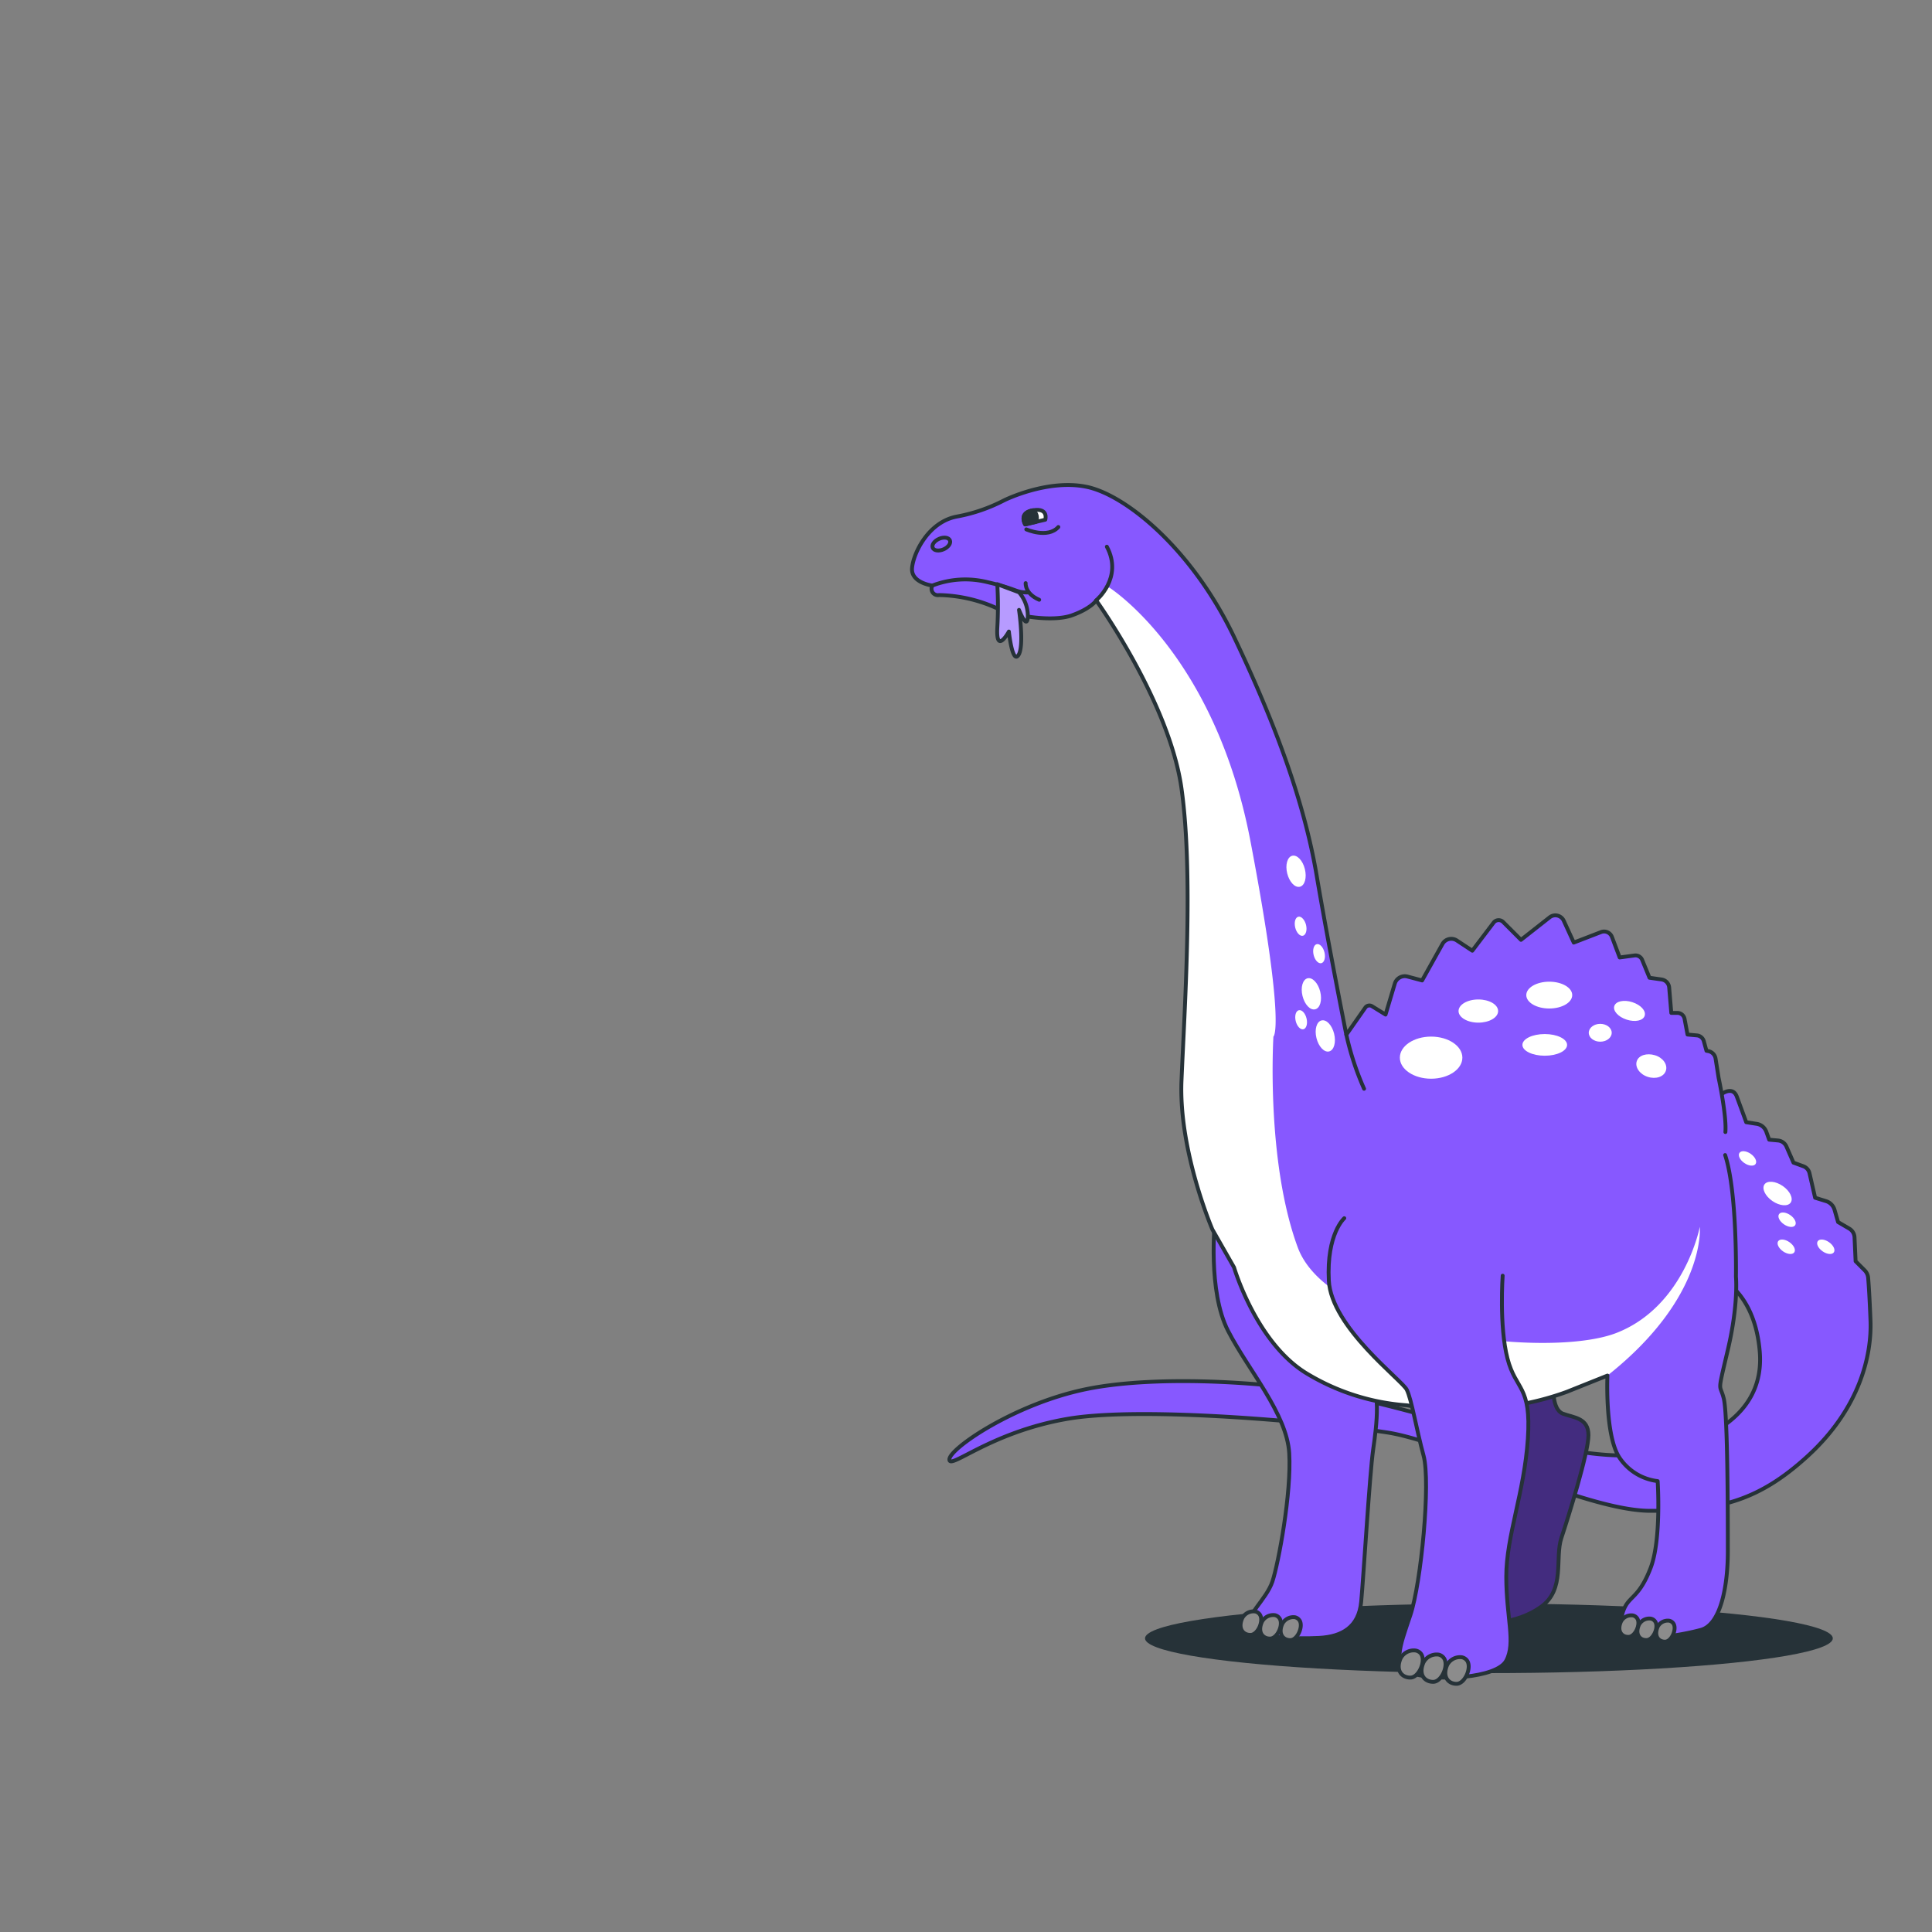 <svg xmlns="http://www.w3.org/2000/svg" xmlns:xlink="http://www.w3.org/1999/xlink" viewBox="0 0 500 500"><rect x="0" y="0" width="500" height="500" fill="#808080" stroke="none"/><defs><clipPath id="freepik--clip-path--inject-7"><path d="M402,358.85s-.35,5.94,2.45,7,6.64,1.05,6.64,5.59-5.25,21.32-7,26.56,1.05,13.29-5.25,17.83-15.72,5.24-18.87,2.1,4.2-7.34,4.89-11.89,6.3-23.76,6.3-26.21-6.3-3.49-14-11.53-8-12.59-8-12.59Z" style="fill:#8758FF;stroke:#263238;stroke-linecap:round;stroke-linejoin:round"></path></clipPath><clipPath id="freepik--clip-path-2--inject-7"><path d="M446.46,298.93c3.15,9.46,2.8,31.51,2.8,31.51s.7,7-2.1,18.91-2.1,8.4-1.05,12.6,1.05,30.81,1.05,39.56-1.75,18.91-7,20.31-14,2.8-17.51,1.4-3.5-4.55-2.1-7.35,3.85-2.8,6.65-10.15S429,383.31,429,383.31a13.85,13.85,0,0,1-9.8-5.95C415.3,371.75,416,356,416,356l-10.5,4.2c-21,7.7-41.32,3.5-41.32,3.5a58,58,0,0,1-26.25-8.4C325,347.25,319.37,328,319.37,328l-5.6-9.8s-8.75-20.31-8-38.51,3.15-53.22,0-75.63-22.06-48.66-22.06-48.66-1.4,2.1-6.3,3.85-14.71.35-20-2.1A38,38,0,0,0,243.05,154a1.65,1.65,0,0,1-1.75-2.45s-5.61-.7-5.26-4.56,4.21-11.9,11.56-13.3a43.34,43.34,0,0,0,12.25-4.2s11.2-5.6,21.36-3.5,27.31,16.1,38.16,38.86,18.21,43.06,21.36,61.62,7.7,41.31,7.7,41.31l4.9-7a1.3,1.3,0,0,1,1.75-.37l3.5,2.16,2.39-8a2.7,2.7,0,0,1,3.32-1.83l3.75,1,5.27-9.44a2.61,2.61,0,0,1,3.72-.9l4,2.64,5.52-7.27a1.64,1.64,0,0,1,2.46-.16l4.62,4.62,7.42-5.83a2.39,2.39,0,0,1,3.65.89l2.59,5.65,7.06-2.72a2.18,2.18,0,0,1,2.82,1.26l2,5.31,3.82-.51a1.86,1.86,0,0,1,2,1.14l1.9,4.62,3.09.44a2.3,2.3,0,0,1,2,2.08l.55,6.58h1.59a1.88,1.88,0,0,1,1.84,1.53l.77,4.07,2.42.22a2.05,2.05,0,0,1,1.8,1.51l.68,2.47.43.08a2.33,2.33,0,0,1,1.93,1.95l.79,5s2.1,9.8,1.75,14" style="fill:#8758FF;stroke:#263238;stroke-linecap:round;stroke-linejoin:round"></path></clipPath><clipPath id="freepik--clip-path-3--inject-7"><path d="M258.1,151.19a97,97,0,0,1,0,11.37c-.35,7,3,.88,3,.88s.87,8.4,2.45,6.13.17-11.73.17-11.73,2.1,5.43,2.28,1.75a9.41,9.41,0,0,0-2.28-6.3Z" style="fill:#8758FF;stroke:#263238;stroke-linecap:round;stroke-linejoin:round"></path></clipPath><clipPath id="freepik--clip-path-4--inject-7"><path d="M292.46,379.81a169.29,169.29,0,0,1-17.5-2.1c-7-1.4-21.36-2.1-27,2.45s-12.61,14.35-24.16,17.51-38.86,0-49.71-2.81-35.37-21.7-42-27.65-16.1-11.56-22.4-9.11S82.4,366.16,64.54,363s-41-14-52.51-30.46,0-2.8,9.45,2.46,28.36,15.05,45.86,10.85,44.82-28.71,64.42-36.41,29.06-9.11,42-5.95,16.1,4.55,16.1,4.55,26.61,1.75,35,7.7,18.91,14.7,18.91,14.7,2.1,9.46,16.45,21,14.36,12.6,21,16.11S292.09,374.77,292.46,379.81Z" style="fill:#8c8c8c;stroke:#263238;stroke-linecap:round;stroke-linejoin:round"></path></clipPath><clipPath id="freepik--clip-path-5--inject-7"><path d="M167.56,341s16.28,26.79,13.39,41.49a32.84,32.84,0,0,1-14.7,21.27s2.17,17,3.41,18.38c4.87,5.44,10.12,5.05,10.9,7.41a14.41,14.41,0,0,0,1.36,3.2s-6.48-.37-11.21-.37-7.09-.78-7.61-2.62-2.63-4.47-4.73-4.73-3.68,3.68-3.94,1.31,1-9.71,1-9.71-2.1-3.94-3.67-7.88-.27-6.83,1.05-12.08-.53-11.81-6.31-16.54-14.7-15.23-16.54-25.73" style="fill:#8c8c8c;stroke:#263238;stroke-linecap:round;stroke-linejoin:round"></path></clipPath></defs><g id="freepik--Dinosaur-2--inject-7"><ellipse cx="385.33" cy="424" rx="89" ry="9" style="fill:#263238"></ellipse><path d="M443.88,330.19s10.14,3.15,11.54,19.57S441.79,373.88,425,376.33s-50.33-9.09-72-14-53.47-6.64-72-2.8-35.3,15.38-35.3,18.17,10.49-7,30.41-10.48,66.76,1.05,82.83,3.49S410,391,427.11,391s27.61-2.1,40.89-14.33,16.43-25.87,16.08-34.95c-.23-6-.47-9.41-.6-11a3.18,3.18,0,0,0-.94-2l-2.31-2.31-.28-6.19a2.75,2.75,0,0,0-1.37-2.26l-2.89-1.69-.91-3.16a3.3,3.3,0,0,0-2.21-2.26l-2.82-.87-1.45-6.34a2.52,2.52,0,0,0-1.6-1.82l-2.55-.93-1.82-4.16a2.64,2.64,0,0,0-2.17-1.57l-2.3-.21-.76-2.1a3.13,3.13,0,0,0-2.47-2l-2.71-.42s-1.4-3.85-2.44-6.64-3.85-.7-3.85-.7-8.39,0-14,2.1" style="fill:#8758FF;stroke:#263238;stroke-linecap:round;stroke-linejoin:round"></path><path d="M402,358.85s-.35,5.94,2.45,7,6.64,1.05,6.64,5.59-5.25,21.32-7,26.56,1.05,13.29-5.25,17.83-15.72,5.24-18.87,2.1,4.2-7.34,4.89-11.89,6.3-23.76,6.3-26.21-6.3-3.49-14-11.53-8-12.59-8-12.59Z" style="fill:#8758FF"></path><g style="clip-path:url(#freepik--clip-path--inject-7)"><path d="M402,358.85s-.35,5.94,2.45,7,6.64,1.05,6.64,5.59-5.25,21.32-7,26.56,1.05,13.29-5.25,17.83-15.72,5.24-18.87,2.1,4.2-7.34,4.89-11.89,6.3-23.76,6.3-26.21-6.3-3.49-14-11.53-8-12.59-8-12.59Z" style="opacity:0.5"></path></g><path d="M402,358.85s-.35,5.94,2.45,7,6.64,1.05,6.64,5.59-5.25,21.32-7,26.56,1.05,13.29-5.25,17.83-15.72,5.24-18.87,2.1,4.2-7.34,4.89-11.89,6.3-23.76,6.3-26.21-6.3-3.49-14-11.53-8-12.59-8-12.59Z" style="fill:none;stroke:#263238;stroke-linecap:round;stroke-linejoin:round"></path><path d="M314.41,316.18s-1.87,18,3.41,28.24,15.21,21.42,15.83,31.66-2.8,28.56-4.35,33.21-7.14,9-6.2,11.79,12.41,3.11,18.31,2.8,10.24-2.8,10.86-9.31,2.17-32.9,3.1-39.42,2.18-15.83-1.55-19.86-23-19.56-25.14-24.21-1.24-2.17-3.41-6.52S318.13,314,316.89,314,314.41,316.18,314.41,316.18Z" style="fill:#8758FF;stroke:#263238;stroke-linecap:round;stroke-linejoin:round"></path><path d="M446.46,298.93c3.15,9.46,2.8,31.51,2.8,31.51s.7,7-2.1,18.91-2.1,8.4-1.05,12.6,1.05,30.81,1.05,39.56-1.75,18.91-7,20.31-14,2.8-17.51,1.4-3.5-4.55-2.1-7.35,3.85-2.8,6.65-10.15S429,383.31,429,383.31a13.85,13.85,0,0,1-9.8-5.95C415.3,371.75,416,356,416,356l-10.5,4.2c-21,7.7-41.32,3.5-41.32,3.5a58,58,0,0,1-26.25-8.4C325,347.25,319.37,328,319.37,328l-5.6-9.8s-8.75-20.31-8-38.51,3.15-53.22,0-75.63-22.06-48.66-22.06-48.66-1.4,2.1-6.3,3.85-14.71.35-20-2.1A38,38,0,0,0,243.05,154a1.65,1.65,0,0,1-1.75-2.45s-5.61-.7-5.26-4.56,4.21-11.9,11.56-13.3a43.34,43.34,0,0,0,12.25-4.2s11.2-5.6,21.36-3.5,27.31,16.1,38.16,38.86,18.21,43.06,21.36,61.62,7.7,41.31,7.7,41.31l4.9-7a1.3,1.3,0,0,1,1.75-.37l3.5,2.16,2.39-8a2.7,2.7,0,0,1,3.32-1.83l3.75,1,5.27-9.44a2.61,2.61,0,0,1,3.72-.9l4,2.64,5.52-7.27a1.64,1.64,0,0,1,2.46-.16l4.62,4.62,7.42-5.83a2.39,2.39,0,0,1,3.65.89l2.59,5.65,7.06-2.72a2.18,2.18,0,0,1,2.82,1.26l2,5.31,3.82-.51a1.86,1.86,0,0,1,2,1.14l1.9,4.62,3.09.44a2.3,2.3,0,0,1,2,2.08l.55,6.58h1.59a1.88,1.88,0,0,1,1.84,1.53l.77,4.07,2.42.22a2.05,2.05,0,0,1,1.8,1.51l.68,2.47.43.08a2.33,2.33,0,0,1,1.93,1.95l.79,5s2.1,9.8,1.75,14" style="fill:#8758FF"></path><g style="clip-path:url(#freepik--clip-path-2--inject-7)"><path d="M418.44,344.92c-17.51,6.94-74.34.33-82.6-22.14s-6.28-54.51-6.28-54.51,3.31-2-5.94-50.55S287,152,287,152l-4.63,4.63v.08a6.61,6.61,0,0,0,1.34-1.29s18.9,26.26,22.06,48.66.7,57.42,0,75.63,8,38.51,8,38.51l5.6,9.8s5.6,19.26,18.56,27.31a58,58,0,0,0,26.25,8.4s20.31,4.2,41.32-3.5L416,356c25.64-20.3,23.91-38.5,23.91-38.5S436,338,418.44,344.92Z" style="fill:#fff"></path></g><path d="M446.46,298.93c3.15,9.46,2.8,31.51,2.8,31.51s.7,7-2.1,18.91-2.1,8.4-1.05,12.6,1.05,30.81,1.05,39.56-1.75,18.91-7,20.31-14,2.8-17.51,1.4-3.5-4.55-2.1-7.35,3.85-2.8,6.65-10.15S429,383.31,429,383.31a13.85,13.85,0,0,1-9.8-5.95C415.3,371.75,416,356,416,356l-10.5,4.2c-21,7.7-41.32,3.5-41.32,3.5a58,58,0,0,1-26.25-8.4C325,347.25,319.37,328,319.37,328l-5.6-9.8s-8.75-20.31-8-38.51,3.15-53.22,0-75.63-22.06-48.66-22.06-48.66-1.4,2.1-6.3,3.85-14.71.35-20-2.1A38,38,0,0,0,243.05,154a1.65,1.65,0,0,1-1.75-2.45s-5.61-.7-5.26-4.56,4.21-11.9,11.56-13.3a43.34,43.34,0,0,0,12.25-4.2s11.2-5.6,21.36-3.5,27.31,16.1,38.16,38.86,18.21,43.06,21.36,61.62,7.7,41.31,7.7,41.31l4.9-7a1.3,1.3,0,0,1,1.75-.37l3.5,2.16,2.39-8a2.7,2.7,0,0,1,3.32-1.83l3.75,1,5.27-9.44a2.61,2.61,0,0,1,3.72-.9l4,2.64,5.52-7.27a1.64,1.64,0,0,1,2.46-.16l4.62,4.62,7.42-5.83a2.39,2.39,0,0,1,3.65.89l2.59,5.65,7.06-2.72a2.18,2.18,0,0,1,2.82,1.26l2,5.31,3.82-.51a1.86,1.86,0,0,1,2,1.14l1.9,4.62,3.09.44a2.3,2.3,0,0,1,2,2.08l.55,6.58h1.59a1.88,1.88,0,0,1,1.84,1.53l.77,4.07,2.42.22a2.05,2.05,0,0,1,1.8,1.51l.68,2.47.43.08a2.33,2.33,0,0,1,1.93,1.95l.79,5s2.1,9.8,1.75,14" style="fill:none;stroke:#263238;stroke-linecap:round;stroke-linejoin:round"></path><path d="M422.58,418.07a3,3,0,0,0-3.09,1.62c-1.07,2.45.22,4,2,3.93s3.24-3.5,2.14-4.89A1.8,1.8,0,0,0,422.58,418.07Z" style="fill:#8c8c8c;stroke:#263238;stroke-linecap:round;stroke-linejoin:round"></path><path d="M427.24,418.9a3,3,0,0,0-3.09,1.62c-1.07,2.45.22,4,2,3.93s3.24-3.5,2.15-4.89A1.75,1.75,0,0,0,427.24,418.9Z" style="fill:#8c8c8c;stroke:#263238;stroke-linecap:round;stroke-linejoin:round"></path><path d="M432,419.44a2.93,2.93,0,0,0-3,1.58c-1,2.39.21,3.87,1.93,3.84s3.16-3.42,2.09-4.78A1.74,1.74,0,0,0,432,419.44Z" style="fill:#8c8c8c;stroke:#263238;stroke-linecap:round;stroke-linejoin:round"></path><path d="M324.85,417.05a3.27,3.27,0,0,0-3.37,1.77c-1.16,2.67.24,4.32,2.17,4.29s3.53-3.82,2.34-5.34A1.92,1.92,0,0,0,324.85,417.05Z" style="fill:#8c8c8c;stroke:#263238;stroke-linecap:round;stroke-linejoin:round"></path><path d="M329.94,418a3.29,3.29,0,0,0-3.37,1.77c-1.17,2.68.24,4.33,2.16,4.29s3.54-3.82,2.34-5.34A1.89,1.89,0,0,0,329.94,418Z" style="fill:#8c8c8c;stroke:#263238;stroke-linecap:round;stroke-linejoin:round"></path><path d="M335.14,418.54a3.23,3.23,0,0,0-3.29,1.73c-1.14,2.61.23,4.22,2.11,4.19s3.45-3.73,2.29-5.21A2,2,0,0,0,335.14,418.54Z" style="fill:#8c8c8c;stroke:#263238;stroke-linecap:round;stroke-linejoin:round"></path><path d="M241.3,151.54a23.72,23.72,0,0,1,14.17-.9c8.08,1.88,7.27,2.69,10.5,2.69" style="fill:none;stroke:#263238;stroke-linecap:round;stroke-linejoin:round"></path><path d="M265.44,150.91s-.27,2.69,3.5,4.31" style="fill:none;stroke:#263238;stroke-linecap:round;stroke-linejoin:round"></path><path d="M283.66,155.39s7.1-5.83,2.79-13.91" style="fill:none;stroke:#263238;stroke-linecap:round;stroke-linejoin:round"></path><path d="M241.39,141.78c.33.75,1.59.92,2.82.38s1.95-1.58,1.62-2.33-1.59-.92-2.81-.38S241.06,141,241.39,141.78Z" style="fill:none;stroke:#263238;stroke-linecap:round;stroke-linejoin:round"></path><path d="M270.52,134.5s.92-3.08-3.07-2.46-2.15,3.68-2.15,3.68Z" style="fill:#fff;stroke:#263238;stroke-linecap:round;stroke-linejoin:round"></path><path d="M265.6,137s5.53,2.46,8.3-.61" style="fill:none;stroke:#263238;stroke-linecap:round;stroke-linejoin:round"></path><path d="M267.35,132.06a2.32,2.32,0,0,1,1,1.91,2.4,2.4,0,0,1-.27,1.11l-2.75.64S263.49,132.71,267.35,132.06Z" style="fill:#263238;stroke:#263238;stroke-linecap:round;stroke-linejoin:round"></path><path d="M388.89,330.15s-.93,13,1.24,21.41,6.21,6.83,5.28,20.8-5.59,25.14-5.59,35.69,2.49,17.07,0,21.72-18,5.28-23.89,3.42S362.2,426.36,365,418s5.28-34.45,3.42-41.28-3.11-14.58-4.35-17.07-19.55-16.14-20.17-28.24,4-16.14,4-16.14" style="fill:#8758FF;stroke:#263238;stroke-linecap:round;stroke-linejoin:round"></path><path d="M366.4,427.16a3.81,3.81,0,0,0-3.91,2c-1.36,3.12.27,5,2.51,5s4.11-4.44,2.72-6.21A2.25,2.25,0,0,0,366.4,427.16Z" style="fill:#8c8c8c;stroke:#263238;stroke-linecap:round;stroke-linejoin:round"></path><path d="M372.31,428.21a3.83,3.83,0,0,0-3.92,2.05c-1.35,3.12.28,5,2.52,5s4.11-4.44,2.72-6.21A2.25,2.25,0,0,0,372.31,428.21Z" style="fill:#8c8c8c;stroke:#263238;stroke-linecap:round;stroke-linejoin:round"></path><path d="M378.35,428.9a3.72,3.72,0,0,0-3.82,2c-1.32,3,.27,4.9,2.45,4.87s4-4.33,2.66-6.06A2.21,2.21,0,0,0,378.35,428.9Z" style="fill:#8c8c8c;stroke:#263238;stroke-linecap:round;stroke-linejoin:round"></path><path d="M348.43,267.77a73.21,73.21,0,0,0,4.59,14" style="fill:none;stroke:#263238;stroke-linecap:round;stroke-linejoin:round"></path><ellipse cx="370.37" cy="273.72" rx="8.09" ry="5.45" style="fill:#fff"></ellipse><path d="M377.47,261.66c0,1.64,2.29,3,5.12,3s5.12-1.33,5.12-3-2.29-3-5.12-3S377.47,260,377.47,261.66Z" style="fill:#fff"></path><path d="M394,270.42c0,1.55,2.59,2.8,5.78,2.8s5.78-1.25,5.78-2.8-2.59-2.81-5.78-2.81S394,268.86,394,270.42Z" style="fill:#fff"></path><path d="M395,257.53c0,1.92,2.66,3.47,5.95,3.47s5.94-1.55,5.94-3.47-2.66-3.47-5.94-3.47S395,255.61,395,257.53Z" style="fill:#fff"></path><ellipse cx="414.14" cy="267.28" rx="2.97" ry="2.31" style="fill:#fff"></ellipse><path d="M423.59,274.64c-.51,1.56.77,3.38,2.85,4.05s4.18,0,4.69-1.6-.77-3.38-2.85-4S424.09,273.08,423.59,274.64Z" style="fill:#fff"></path><path d="M417.78,260.36c-.4,1.24,1,2.81,3.2,3.52s4.26.27,4.66-1-1-2.81-3.2-3.52S418.18,259.12,417.78,260.36Z" style="fill:#fff"></path><path d="M456.64,306.53c-.74,1.07.18,3,2.05,4.29s4,1.48,4.74.41-.18-3-2.05-4.29S457.38,305.46,456.64,306.53Z" style="fill:#fff"></path><path d="M460.41,314.22c-.45.66.11,1.83,1.27,2.63s2.45.91,2.9.25-.11-1.83-1.26-2.63S460.87,313.56,460.41,314.22Z" style="fill:#fff"></path><path d="M470.43,321.22c-.45.66.11,1.83,1.27,2.63s2.45.91,2.9.25-.11-1.83-1.26-2.63S470.89,320.56,470.43,321.22Z" style="fill:#fff"></path><path d="M460.19,321.22c-.45.66.11,1.83,1.26,2.63s2.46.91,2.91.25-.11-1.83-1.26-2.63S460.65,320.56,460.19,321.22Z" style="fill:#fff"></path><path d="M338.39,253.18c-1.26.32-1.85,2.36-1.3,4.58s2,3.76,3.28,3.45,1.85-2.36,1.3-4.58S339.66,252.87,338.39,253.18Z" style="fill:#fff"></path><path d="M342,264.09c-1.27.31-1.85,2.36-1.3,4.57s2,3.76,3.27,3.45,1.85-2.36,1.3-4.58S343.29,263.77,342,264.09Z" style="fill:#fff"></path><path d="M334.43,221.47c-1.27.31-1.85,2.36-1.3,4.57s2,3.76,3.28,3.45,1.84-2.36,1.29-4.58S335.69,221.16,334.43,221.47Z" style="fill:#fff"></path><path d="M336.13,261.45c-.78.19-1.13,1.44-.8,2.8s1.24,2.31,2,2.12,1.14-1.45.8-2.81S336.91,261.25,336.13,261.45Z" style="fill:#fff"></path><path d="M336,237.25c-.78.19-1.13,1.44-.8,2.8s1.24,2.31,2,2.12,1.14-1.45.8-2.81S336.73,237.05,336,237.25Z" style="fill:#fff"></path><path d="M340.77,244.35c-.78.19-1.13,1.45-.8,2.81s1.24,2.3,2,2.11,1.14-1.45.8-2.81S341.54,244.16,340.77,244.35Z" style="fill:#fff"></path><path d="M450.17,298.36c-.45.66.11,1.84,1.26,2.63s2.46.91,2.91.25-.11-1.83-1.26-2.63S450.63,297.7,450.17,298.36Z" style="fill:#fff"></path><path d="M258.1,151.19a97,97,0,0,1,0,11.37c-.35,7,3,.88,3,.88s.87,8.4,2.45,6.13.17-11.73.17-11.73,2.1,5.43,2.28,1.75a9.41,9.41,0,0,0-2.28-6.3Z" style="fill:#8758FF"></path><g style="clip-path:url(#freepik--clip-path-3--inject-7)"><path d="M258.1,151.19a97,97,0,0,1,0,11.37c-.35,7,3,.88,3,.88s.87,8.4,2.45,6.13.17-11.73.17-11.73,2.1,5.43,2.28,1.75a9.41,9.41,0,0,0-2.28-6.3Z" style="fill:#fff;opacity:0.4"></path></g><path d="M258.1,151.19a97,97,0,0,1,0,11.37c-.35,7,3,.88,3,.88s.87,8.4,2.45,6.13.17-11.73.17-11.73,2.1,5.43,2.28,1.75a9.41,9.41,0,0,0-2.28-6.3Z" style="fill:none;stroke:#263238;stroke-linecap:round;stroke-linejoin:round"></path></g></svg>